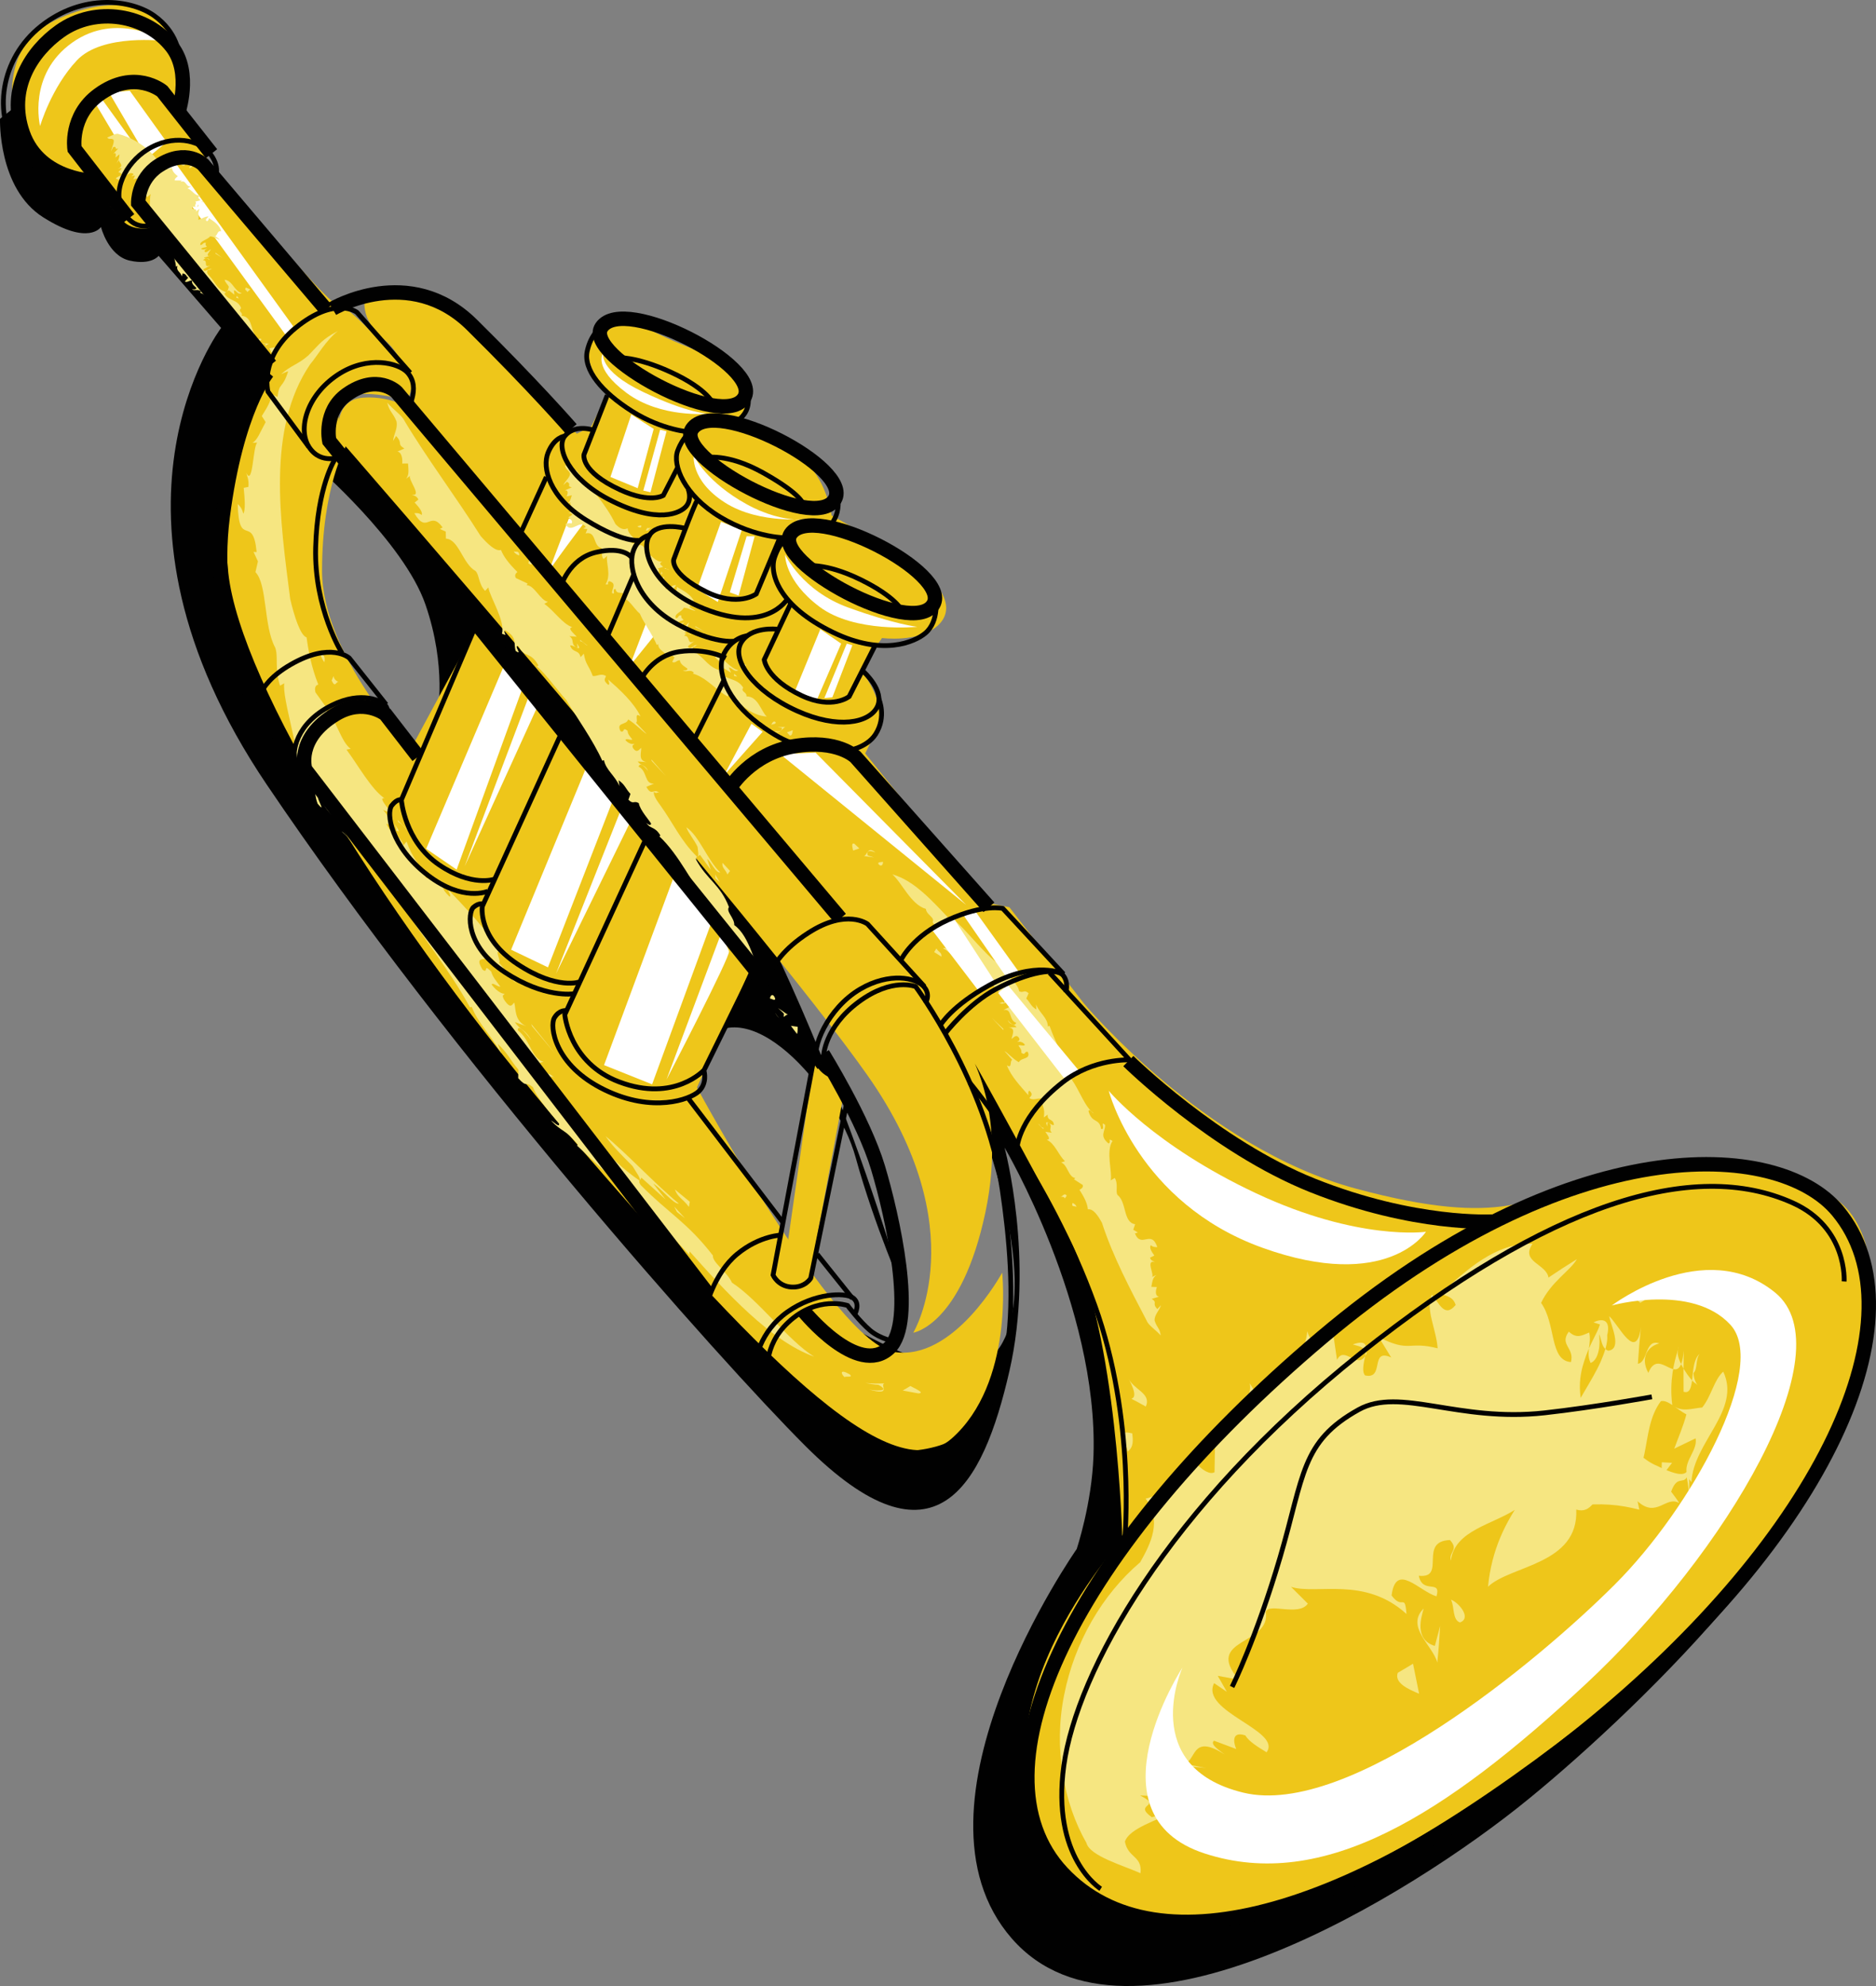 <?xml version="1.0" encoding="utf-8"?>
<!-- Generator: Adobe Illustrator 13.0.0, SVG Export Plug-In . SVG Version: 6.00 Build 14948)  -->
<svg version="1.2" baseProfile="tiny" id="Layer_1" xmlns="http://www.w3.org/2000/svg" xmlns:xlink="http://www.w3.org/1999/xlink"
	 x="0px" y="0px" width="390.304px" height="413.103px" viewBox="0 0 390.304 413.103" xml:space="preserve">
<rect x="0" y="0" width="390.304" height="413.103" fill="#808080" stroke="none"/>
<g>
	<path fill="#010101" d="M0.004,24.715c0,0-0.5,14.5,9,20.5s12,2,12,2s1.5,6,6,7s6-1,6-1l13,15c0,0-29,38,9.5,95
		s93.982,119.482,112,137.5c27,27,37,8.5,42.5-15.5c5.31-23.169-1-46.5-1-46.5s19.5,33,18.5,64c-0.323,10.007-3.5,19.5-3.5,19.5
		s-37.5,53.5-13.5,81s83-9,107.5-29s69-64,63.5-86s-100,19-100,19l-95-115c0,0,35,67.5,21.5,88c-9.723,14.764-52-14.5-76-43
		s-79.5-101.5-75.5-127.5s15-36,15-36s-49.5-52-54-56S0.004,24.715,0.004,24.715z"/>
	<path fill="#010101" d="M65.504,96.715c0,0,18.5,16,23,29s2.5,23,2.5,23s4.5-17,10.5-11.5s38.723,87.722,44,80.5
		c9.5-13,28.5,8.5,32.5,23s10,28,10,28s-19.5-70.5-52-114.5s-67-67-67-67L65.504,96.715z"/>
	<path fill="#EEC61A" d="M6.504,32.715c0,0,2.5,3.5,6.5,4s5.5-0.5,5.5-0.5s5.5,9,8,10.5s5.5,0.5,5.5,0.5l24,30c0,0-11,19-8.5,42
		s33,73,71,117s66.5,74.5,79.5,63s10.5-34.5,10.5-34.5s-10,18.5-22.5,16.5s-41-55-41-55l11.5-25.5l-21-25l-36.5-45l-13.5,25
		c0,0-18.5-19.5-18.5-37s5-26,5-26s-3.5-8,0-10s12.5,0.5,12.5,0.5s3-3-1-7.5s-11.5-12.5-13.5-12.5s-26.5-29.5-26.5-29.5l-6-11
		c0,0,1.5-11-2-16.5s-13.5-7.5-25-1.5S2.004,26.715,6.504,32.715z"/>
	<path fill="#EEC61A" d="M76.004,61.715c0,0,7.5-5.5,16.5,1.5s27.5,27,27.5,27l3-1.5l3.5-7c0,0-7-6.5-2.5-12.5s8-1.5,18,2.5
		s13.5,8,13.5,10.5s-1.5,5.5-1.5,5.5s7,3.5,12.5,7.5s6.5,12,6.5,12s5.5,3,14.5,8.5s11.5,11,7.5,14.5s-11.5,2.5-11.5,2.5l-4.5,6.5
		c0,0,6,7.5,3.5,12.5s-2.5,5-2.5,5l25,31l5,1l12,15.5l3.5,4.5c0,0,25,30,56.5,38.5s36.5,1.5,49-1.5s38-7.5,52,4.5s7.5,58.5-44.5,101
		s-97.5,63.5-118.5,35s13.5-66,13.5-66s-1-43-11-62.5s-22.5-41.5-22.5-41.5s10,12.5,5,36s-15,25-15,25s13-21.5-9.5-53.5
		s-110-132.5-110-132.5s-1.5-8,5-8.5s11,3,11,3s-1-10.5-6.5-15S76.004,61.715,76.004,61.715z"/>
	<g>
		<path fill="none" d="M230.004,392.215c-18-51,49-97,89-111c16-6,55-17,40,9c-12,22-47,46-69,56"/>
		<g>
			<path fill="#F6E681" d="M290.798,347.961c-0.704,2.04,1.988,3.337,4.448,4.343l-1.263-6.24L290.798,347.961z"/>
			<path fill="#F6E681" d="M299.031,345.814c0.264-2.522,0.446-5.074,0.595-7.603l-1.105,4.155
				c-4.425-1.372-2.755-6.157-2.322-7.792C292.361,338.404,298.073,342.211,299.031,345.814z"/>
			<path fill="#F6E681" d="M303.748,337.484c2.498-0.944-0.277-4.156-1.864-4.746C302.645,334.358,302.149,336.913,303.748,337.484z
				"/>
			<path fill="#F6E681" d="M281.46,279.654c1.141,0.369,2.259,0.437,2.709,1.506C284.354,279.679,284.042,278.71,281.46,279.654z"/>
			<path fill="#F6E681" d="M284.169,281.16l-0.149,0.895c0.11-0.168,0.222-0.275,0.317-0.519
				C284.306,281.372,284.221,281.284,284.169,281.16z"/>
			<path fill="#F6E681" d="M347.686,310.276c1.202-3.4,2.456-1.572,3.237-2.974c0.359,1.686,0.496,3.427,0.623,5.14
				c-0.188-1.696,0.054-4.391-0.235-7.07c-0.43,1.48-1.626,1.95-6.543-0.462c-5.183-2.066-11.56-10.952-12.317-13.95
				c-4.277-3.488-0.569,7.056,0.595,9.764c-5.943-8.711-4.37-14.724-3.469-17.546c1.176-3.745,2.683-5.669,3.295-7.683l-1.341-0.435
				c2.269-1.104,3.549-0.166,2.851,2.652c0.141,1.676-0.547,3.628-1.391,5.596c-1.795,4.017-4.971,8.188-7.06,13.304
				c0.695-0.264,1.305,0.647,2.212,1.225c-6.757,8.903-17.091,16.81-18.559,32.208c4.681-4.482,18.88-4.584,18.357-16.051
				c4.252,1.269,3.661-5.237,7.852-1.987c8.668-4.863,5.018-14.178,9.743-20.549c1.42-0.379,3.145,1.584,5.318,2.742
				c-0.622,2.408-1.643,4.702-2.526,7.13l4.438-2.141c0.584,3.013-3.852,5.589-0.86,9.099c0.404-8.303,10.401-14.975,6.617-22.98
				c-1.918,1.689-2.488,5.134-4.381,7.46c-2.158,0.18-4.295,1.075-6.227-0.519c-0.639-5.047,0.422-9.011,1.089-11.109
				c0.272-0.895,0.169-1.696,0.087-0.081c-0.431,1.746,2.676,6.261,3.743,6.745c1.081,0.955-0.343,0.169-0.51-2.202
				c0.892-0.802,0.405-2.884,1.284-3.976c-2.362,1.949-0.573,8.774-3.345,7.854c-0.028-2.855-0.016-5.715,0.039-8.576
				c-0.764,9.036-5.049-1.16-7.361,4.658c-1.745-3.143-0.106-5.524,2.278-6.121c-2.991-1.045-2.352,3.927-4.457,4.227
				c0.16-2.516,0.369-5.062,0.639-7.58c-1.008,7.294-4.548-0.423-6.608-2.323c0.278,1.766,2.839,6.839-0.204,7.189
				c-1.507-0.56-1.342-2.513-1.915-3.431c0.297,1.781,0.108,5.237-1.741,5.989c-1.057-2.238,0.249-3.905-0.297-6.342
				c-1.476,0.571-2.545,1.398-4.243-0.185c-2.037,2.778,1.228,3.301,0.444,6.336c-4.515-0.333-3.062-7.911-6.213-12.313
				c2.092-4.413,6.115-6.736,7.446-9.095c-2.019,1.25-3.986,2.519-5.905,3.83c-0.45-2.887-5.92-3.245-3.322-7.022
				c-7.518-0.299-13.859,5.473-19.108,10.374c1.253,0.531,2.577,0.617,3.118,2.344c-2.357,2.86-3.45-0.508-4.954-2.117
				c-1.424,2.854,0.93,7.198,1.203,11.133c-6.236-1.585-5.664,0.999-12.249-2.321l2.582,4.225c-4.527-2.045-1.277,4.676-5.448,3.73
				c-0.687-0.828-0.271-2.55,0.033-4.033c-1.668,2.815-4.385-2.267-5.852,0.815l-0.865-5.888c-1.903,1.321-3.877,4.547-5.333-0.081
				c-0.48,6.897-7.539,8.911-9.718,14.497l-2.235-3.66c0.95,5.664-7.901,5.625-5.751,11.91l-1.394-1.103
				c-0.106,2.597-0.169,5.16-0.189,7.689c-2.043,1.122-5.739-4.196-4.692-2.743c-3.103,4.296-5.71,7.312-9.642,8.238
				c3.502,4.604,0.981,9.477-1.129,13.222c-7.868,6.697-13.687,16.668-15.826,27.616c-2.223,10.963-0.121,22.483,4.633,30.763
				c0.688,2.756,7.774,4.727,11.256,6.314c0.392-3.676-2.597-3.128-3.246-6.575c0.939-2.835,6.906-4.469,10.344-6.317
				c-1.632,0.373-3.163,0.78-4.747,1.231c-4.089-2.91,2.498-2.043-2.446-4.521l7.799,0.363c-3.901-0.903-0.548-2.738,1.568-3.124
				l-5.232-1.454c3.181-1.372,4.662-2.161,9.569-1.482l-4.848-0.992c3.03,0.143,1.419-6.533,8.747-1.836
				c-0.961-0.772-3.171-2.084-2.217-2.863l4.623,1.731c-0.731-1.726-0.746-3.714,1.893-2.826c0.717,1.229,2.562,2.379,4.419,3.505
				c3.33-4.51-13.932-8.455-10.914-14.377l2.65,1.8l-1.894-3.324l4.375,0.805c-7.393-8.656,6.797-7.164,5.611-14.108
				c0.615-1.97,6.837,1.027,8.759-1.709l-3.497-3.494c5.361,1.699,15.303-2.299,24.017,5.639c-0.353-4.51-0.812-0.691-3.098-3.854
				c0.897-6.998,5.712-0.902,9.341,0.187c1.06-3.66-2.899-0.328-3.675-4.281c5.823,0.632-0.2-7.192,6.481-7.431
				c1.911,2.099-0.288,2.402,0.183,4.285c0.792-6.413,8.966-7.52,13.809-10.891c3.797,0.134,8.034-0.402,12.177-0.53
				c5.397-0.594,8.938-0.261,13.226,0.815l-0.367-1.753c3.973,3.639,5.887-1.237,8.679,0.384
				C348.878,311.83,348.267,311.067,347.686,310.276z"/>
			<path fill="#F6E681" d="M354.417,313.696l3.602,2.27l1.117-5.482C355.307,309.668,356.832,312.323,354.417,313.696z"/>
			<path fill="#F6E681" d="M345.739,304.164c-0.021,0.986-0.025,2.009-0.097,2.985c0.783-0.926,1.488-1.922,2.233-2.875
				L345.739,304.164z"/>
			<path fill="#F6E681" d="M340.588,270.448l0.691,0.537c2.601-1.678,5.335-3.272,8.505-4.604
				C346.388,267.506,343.425,268.929,340.588,270.448z"/>
			<path fill="#F6E681" d="M279.621,275.782c-0.191-2.434,1.583-2.349,1.801-4.205l-2.667,3.933L279.621,275.782z"/>
			<path fill="#F6E681" d="M234.76,286.665c3.666,6.893-2.697,2.311,3.629,5.906C239.61,289.767,235.84,289.111,234.76,286.665z"/>
			<path fill="#F6E681" d="M234.596,301.93c1.29-0.923,1.127-2.345,0.978-3.771C231.73,297.175,234.369,300.058,234.596,301.93z"/>
		</g>
	</g>
	<path fill="#FFFFFF" d="M246.004,346.881c0,0-9.333,20.667,12.667,26s61.333-27.334,77.333-43.334s32-45.334,24-54
		s-24.666-4-24.666-4s19.334-14.666,34-2.666s-10,54-39.334,81.333c-29.333,27.333-54.666,43.333-79.333,35.333
		S246.004,346.881,246.004,346.881z"/>
	<path fill="#FFFFFF" d="M230.671,226.881c0,0,9.334,11.333,30.667,21.333s35.333,8,35.333,8s-8,12.666-34,3.333
		S230.671,226.881,230.671,226.881z"/>
	<polygon fill="#FFFFFF" points="170.671,130.882 165.338,143.882 169.671,146.215 175.004,133.882 	"/>
	<polygon fill="#FFFFFF" points="150.004,108.548 145.004,122.548 149.338,125.215 154.338,110.215 	"/>
	<polygon fill="#FFFFFF" points="131.338,86.215 127.004,99.215 132.671,101.548 136.004,89.215 	"/>
	<polygon fill="#FFFFFF" points="176.171,133.882 171.504,145.215 173.171,145.048 177.338,134.215 	"/>
	<polygon fill="#FFFFFF" points="155.338,111.548 151.838,123.215 153.671,123.882 157.004,111.548 	"/>
	<polygon fill="#FFFFFF" points="137.338,89.382 133.838,102.048 135.338,102.382 138.671,89.715 	"/>
	<path fill="#FFFFFF" d="M144.338,94.548c0,0.5,2.833,5.833,11,10.333c8.166,4.5,14.166,3,13.666,3s-10.833,1.333-18.166-3.333
		C143.504,99.882,144.338,94.548,144.338,94.548z"/>
	<path fill="#FFFFFF" d="M163.338,115.382c0,0,3.499,7.5,13.166,11s14.334,4,14.334,4s-13.001,1.333-20.334-4.167
		S163.338,115.382,163.338,115.382z"/>
	<path fill="#FFFFFF" d="M125.504,73.382c0,0-1.166,3.667,8.334,8.167s13.5,4.5,13.5,4.5s-9.834,1-17-4.333
		C123.171,76.382,125.504,73.382,125.504,73.382z"/>
	<polygon fill="#FFFFFF" points="104.671,138.882 88.671,176.548 95.004,180.882 108.671,143.215 	"/>
	<polygon fill="#FFFFFF" points="122.004,159.548 106.338,197.548 114.004,201.215 127.338,166.882 	"/>
	<polygon fill="#FFFFFF" points="140.004,182.882 125.671,221.549 135.671,225.549 148.004,191.882 	"/>
	<path fill="#FFFFFF" d="M150.004,194.215l-11.334,30.333c0,0,13.334-25.666,13-26.666
		C151.338,196.882,150.004,194.215,150.004,194.215z"/>
	<polygon fill="#FFFFFF" points="129.004,168.881 115.67,202.548 131.338,170.548 	"/>
	<polygon fill="#FFFFFF" points="110.004,144.881 96.67,180.215 112.004,146.548 	"/>
	<polygon fill="#FFFFFF" points="169.67,156.548 201.004,188.215 162.338,156.881 	"/>
	<polygon fill="#FFFFFF" points="156.338,150.548 150.67,161.215 158.67,152.215 	"/>
	<polygon fill="#FFFFFF" points="135.338,127.215 131.004,138.548 138.004,129.881 	"/>
	<path fill="#FFFFFF" d="M118.338,107.881c0,0-4.668,12.333-4.334,11.333s7.666-10.667,7.666-10.667L118.338,107.881z"/>
	<g>
		<path fill="none" d="M240.004,278.215c-11-38-34-75-62-103"/>
		<g>
			<path fill="#F6E681" d="M177.733,175.486c-0.639-0.199-0.414,0.676-0.238,1.432l1.296-0.438L177.733,175.486z"/>
			<path fill="#F6E681" d="M179.755,178.067l2.065,0.289l-1.274-0.421c-0.454-1.398,1.092-0.818,1.613-0.622
				C180.423,175.974,180.517,177.811,179.755,178.067z"/>
			<path fill="#F6E681" d="M182.728,179.692c0.667,0.82,1.071,0.037,0.952-0.464C183.372,179.423,182.608,179.194,182.728,179.692z"
				/>
			<path fill="#F6E681" d="M217.883,234.292c0.015-0.34-0.045-0.7,0.181-0.77C217.697,233.353,217.49,233.39,217.883,234.292z"/>
			<polygon fill="#F6E681" points="218.064,233.522 218.289,233.64 218.143,233.496 			"/>
			<path fill="#F6E681" d="M215.622,209.972c-1.196-0.666-1.249-1.453-2.109-2.259l0.494-1.118c-0.98-0.843-1.02,0.031-1.982-0.402
				c-0.121-1.3-2.009-2.903-2.282-3.367c0.171-0.583,0.807-0.005,1.15-0.025c-1.136-0.989-1.877-0.326-2.938-1.792l0.21-0.19
				c-3.752-2.606-6.761-7.175-10.529-10.283c0.161,0.287-0.058,0.36-0.14,0.589c-3.462-3.663-7.352-8.021-11.841-9.251
				c2.052,1.793,3.83,6.27,6.976,7.188c0.096,1.249,1.95,1.739,1.399,2.745c2.079,3.342,4.59,3.369,6.897,6.376
				c0.179,0.545-0.384,0.646-0.677,1.067l-2.202-2.063l0.781,1.69c-0.824-0.352-1.754-2.048-2.625-1.635
				c2.512,1.32,4.279,5.188,6.717,6.2c-0.457-0.99-1.485-1.887-2.184-2.942c-0.072-0.642-0.402-1.476,0.028-1.736
				c3.373,2,4.603,4.863,7.118,7.66c0.64,0.697,1.312,1.782,1.001,2.185c-0.499-0.401-0.561,0.206-1.047-0.069
				c1.107,0.84,1.552-0.917,2.464,0.788l-1.55,0.765c1.917-0.388,1.04,2.119,2.674,2.66c-0.299,0.786-1.131,0.256-1.752-0.583
				c0.411,1.15,1.3,0.685,1.807,1.488l-1.717,0.063c1.722,0.063,0.779,1.646,0.7,2.371c0.335-0.138,0.972-1.187,1.603-0.092
				c0.132,0.56-0.325,0.525-0.432,0.745c0.339-0.137,1.133-0.108,1.61,0.578c-0.331,0.392-0.913-0.073-1.362,0.151
				c0.357,0.515,0.71,0.896,0.609,1.496c0.933,0.721,0.558-0.438,1.366-0.146c0.612,1.629-1.344,1.044-1.888,2.124
				c-1.268-0.706-2.319-1.969-3.003-2.334l1.628,1.845c-0.563,0.184,0.038,1.913-1.111,1.127c0.849,2.309,2.918,4.442,4.463,6.223
				c0.005-0.383-0.105-0.81,0.239-0.934c0.9,0.864,0.216,1.111-0.018,1.532c0.791,0.563,1.595-0.018,2.508,0.087
				c0.208,2.003,0.793,1.971,0.485,3.935l0.816-0.567c-0.166,1.36,1.22,0.778,1.285,2.109c-0.155,0.159-0.596-0.121-0.975-0.331
				c0.792,0.771-0.265,1.253,0.565,1.973l-1.359-0.19c0.425,0.697,1.299,1.588,0.267,1.663c1.707,0.702,2.421,3.155,3.811,4.448
				l-0.817,0.281c1.335,0.359,1.498,3.03,2.945,3.216l-0.255,0.274l1.816,1.171c0.262,0.801-1.024,1.092-0.673,1.001
				c0.979,1.558,1.652,2.83,1.743,4.074c1.163-0.199,2.2,1.455,2.938,2.812c2.284,7.063,6.027,14.086,9.302,20.349
				c0.352,0.975,1.994,1.977,2.916,3.074c-0.205-1.61-0.801-1.593-1.268-3.095c-0.063-1.217,0.938-1.989,1.331-3.196l-0.768,0.794
				c-1.227-1.292,0.172-1.223-1.156-2.122l1.5-0.441c-0.907-0.172-0.655-1.44-0.428-2.011l-1.161-0.043
				c0.227-1.149,0.245-1.859,1.065-2.479l-0.899,0.424c0.459-0.569-1.394-3.657,0.588-3.097c-0.306-0.204-0.887-0.277-1.014-0.922
				l0.888-0.438c-0.578-0.787-1.135-1.691-0.717-2.144c0.405,0.389,0.873,0.394,1.339,0.396c-1.284-3.78-3.315,0.379-4.665-2.841
				l0.609-0.201l-0.951-0.57l0.386-1.161c-2.512-0.312-1.74-4.584-3.641-6.054c-0.514-0.672,0.207-2.195-0.592-3.565l-0.852,0.509
				c0.396-1.579-1.069-6.124,0.391-8.205c-1.229-0.734-0.128,0.207-0.838,0.532c-1.978-1.631-0.668-2.477-0.712-3.851
				c-1.094-1.067,0.169,1.163-0.845,0.81c-0.335-2.33-1.905-1.028-2.626-3.735c0.357-0.502,0.678,0.435,1.137,0.509
				c-1.829-1.199-2.937-4.674-4.6-7.02c-1.011-3.196-3.305-7.464-4.632-11.182l-0.338,0.133c-0.06-1.865-1.786-2.809-2.47-4.597
				L215.622,209.972z"/>
			<path fill="#F6E681" d="M194.822,197.285l-0.47,0.751l1.517,0.961C195.968,198.042,195.285,198.127,194.822,197.285z"/>
			<polygon fill="#F6E681" points="197.061,195.97 196.188,195.519 197.151,196.606 			"/>
			<polygon fill="#F6E681" points="208.763,214.273 208.75,214.017 206.344,211.718 			"/>
			<path fill="#F6E681" d="M217.077,234.6c-0.564-0.108-0.652-0.662-1.101-0.849l1.088,1.104L217.077,234.6z"/>
			<path fill="#F6E681" d="M220.558,248.942c1.607-0.14,0.456,1.018,1.391-0.245C221.344,248.003,221.125,248.955,220.558,248.942z"
				/>
			<path fill="#F6E681" d="M223.976,251.025c-0.174-0.483-0.501-0.646-0.824-0.806C222.823,251.112,223.542,250.807,223.976,251.025
				z"/>
		</g>
	</g>
	<polygon fill="#FFFFFF" points="198.338,190.882 207.004,204.215 203.67,206.215 194.004,193.548 	"/>
	<polygon fill="#FFFFFF" points="200.338,190.215 209.338,203.215 212.004,202.215 202.67,189.215 	"/>
	<polygon fill="#FFFFFF" points="207.67,206.548 221.337,224.215 224.337,222.548 209.67,204.882 	"/>
	<polygon fill="#FFFFFF" points="34.338,35.215 59.338,69.548 61.004,67.881 36.004,33.215 	"/>
	<polygon fill="#FFFFFF" points="22.671,19.215 30.671,32.881 34.671,29.548 27.004,18.881 	"/>
	<polygon fill="#FFFFFF" points="20.671,19.881 29.338,31.881 27.004,33.548 19.671,21.215 	"/>
	<path fill="#FFFFFF" d="M8.338,26.215c0,0-2.668-10.667,6.666-17.333s19.334-0.333,19.334-0.333s-13.001-1.667-18.334,4
		S8.338,26.215,8.338,26.215z"/>
	<g>
		<path fill="none" d="M82.004,83.215c8,22,23,38,38,56c20,23,32,47,45,76"/>
		<g>
			<path fill="#F6E681" d="M165.354,215.058c0.598,0.57,0.607-0.531,0.61-1.477l-1.45-0.203L165.354,215.058z"/>
			<path fill="#F6E681" d="M163.922,211.079l-2.045-1.4l1.2,1.136c0.115,1.815-1.326,0.354-1.807-0.13
				C162.708,213.084,163.078,210.974,163.922,211.079z"/>
			<path fill="#F6E681" d="M161.281,207.695c-0.48-1.276-1.082-0.581-1.084,0.049C160.558,207.676,161.28,208.324,161.281,207.695z"
				/>
			<path fill="#F6E681" d="M119.991,133.812c0.112,0.406,0.309,0.828,0.091,0.928C120.542,134.912,120.752,134.853,119.991,133.812z
				"/>
			<polygon fill="#F6E681" points="120.082,134.739 119.796,134.619 120.007,134.777 			"/>
			<path fill="#F6E681" d="M128.707,162.308c1.331,0.886,1.465,1.802,2.46,2.825l-0.432,1.22c1.121,1.077,1.102,0.079,2.163,0.709
				c0.248,1.486,2.286,3.664,2.569,4.272c-0.173,0.643-0.855-0.145-1.216-0.182c1.212,1.348,1.993,0.727,3.147,2.635l-0.223,0.176
				c4.069,3.775,6.937,9.987,10.527,14.862c-0.135-0.389,0.104-0.396,0.217-0.632c3.247,5.461,6.465,12.042,10.827,15.585
				c-1.748-2.986-2.71-9.042-5.984-11.352c0.07-1.491-1.787-2.801-1.1-3.756c-1.826-4.72-4.509-5.61-6.821-9.814
				c-0.167-0.696,0.438-0.65,0.769-1.062l2.266,3.122l-0.758-2.249c0.889,0.667,1.777,2.991,2.731,2.799
				c-2.592-2.412-4.359-7.578-7.059-9.388c0.486,1.305,1.655,2.605,2.345,4.083c0.055,0.79,0.373,1.876-0.099,2.057
				c-3.443-3.369-4.917-6.909-7.692-10.762c-0.73-0.939-1.561-2.311-1.254-2.742c0.575,0.556,0.59-0.153,1.142,0.254
				c-1.279-1.176-1.59,0.821-2.76-1.301l1.604-0.68c-2.042,0.19-1.379-2.659-3.21-3.512c0.222-0.907,1.182-0.173,1.959,0.914
				c-0.59-1.433-1.488-0.985-2.132-2.005l1.836,0.129c-1.854-0.29-1.053-2.083-1.123-2.938c-0.341,0.135-0.848,1.322-1.738-0.027
				c-0.26-0.667,0.25-0.595,0.322-0.848c-0.346,0.137-1.225,0.052-1.889-0.782c0.279-0.445,1.015,0.139,1.462-0.097
				c-0.503-0.634-0.971-1.107-0.993-1.819c-1.175-0.91-0.513,0.494-1.455,0.106c-1.02-1.97,1.227-1.189,1.575-2.463
				c1.547,0.924,3.004,2.532,3.851,3.031l-2.23-2.356c0.579-0.182-0.504-2.344,0.953-1.303c-1.438-2.958-4.393-5.619-6.74-7.679
				c0.125,0.463,0.388,0.973,0.051,1.13c-1.273-1.013-0.608-1.33-0.497-1.848c-1.057-0.658-1.73,0.077-2.749-0.005
				c-0.928-2.433-1.468-2.312-1.867-4.647l-0.677,0.73c-0.32-1.619-1.603-0.822-2.161-2.388c0.107-0.203,0.685,0.092,1.171,0.311
				c-1.139-0.848-0.182-1.511-1.343-2.296l1.532,0.11c-0.722-0.798-1.997-1.786-0.919-1.968c-2.079-0.714-3.832-3.495-5.833-4.865
				l0.756-0.431c-1.586-0.255-2.792-3.423-4.396-3.443l0.157-0.357l-2.401-1.124c-0.605-0.903,0.631-1.426,0.297-1.27
				c-1.699-1.681-2.848-3.125-3.425-4.592c-1.14,0.401-2.899-1.394-4.222-2.883c-5.084-8.083-11.172-16.149-15.82-23.919
				c-0.553-1.21-2.446-2.448-3.624-3.839c0.537,2.027,1.149,2.005,1.933,3.89c0.312,1.532-0.557,2.529-0.704,4.081l0.62-1.029
				c1.515,1.612,0.073,1.567,1.717,2.617l-1.438,0.618c0.99,0.173,1.075,1.767,0.999,2.496l1.212-0.01
				c0.083,1.45,0.262,2.343-0.407,3.177l0.807-0.591c-0.392,0.798,2.652,4.379,0.382,3.874c0.398,0.218,1.022,0.26,1.368,1.042
				l-0.777,0.621c0.863,0.921,1.742,1.986,1.461,2.587c-0.55-0.443-1.036-0.406-1.521-0.366c2.638,4.55,3.227-0.729,5.875,2.958
				l-0.56,0.317l1.219,0.559l0.027,1.451c2.671,0.112,3.529,5.293,6.151,6.722c0.8,0.721,0.604,2.676,2,4.149l0.688-0.719
				c0.244,1.873,3.581,7.019,2.813,9.617c1.567,0.677,0.057-0.256,0.677-0.73c2.701,1.617,1.644,2.769,2.203,4.339
				c1.557,1.085-0.615-1.314,0.589-1.039c1.233,2.629,2.399,0.964,4.106,4.011c-0.206,0.618-0.866-0.429-1.375-0.462
				c2.239,1.107,4.893,5.171,7.21,7.708c2.07,3.497,5.527,8.288,7.482,12.619l0.341-0.14c0.412,2.081,2.351,3.271,3.227,5.42
				L128.707,162.308z"/>
			<path fill="#F6E681" d="M151.338,181.895l0.554-0.733l-1.576-1.685C150.153,180.591,150.892,180.723,151.338,181.895z"/>
			<polygon fill="#F6E681" points="148.842,182.683 149.746,183.512 148.791,181.9 			"/>
			<polygon fill="#F6E681" points="135.538,157.972 135.589,158.286 138.523,161.419 			"/>
			<path fill="#F6E681" d="M120.747,133.381c0.651,0.086,0.955,0.739,1.511,0.929l-1.593-1.234L120.747,133.381z"/>
			<path fill="#F6E681" d="M111.294,116.691c-1.642,0.385-0.907-1.139-1.368,0.48C110.854,117.907,110.689,116.753,111.294,116.691z
				"/>
			<path fill="#F6E681" d="M106.866,114.691c0.364,0.553,0.766,0.704,1.163,0.849C108.03,114.431,107.399,114.893,106.866,114.691z"
				/>
		</g>
	</g>
	<g>
		<path fill="none" d="M71.004,70.215c-21,11-15,48-10,66c5,24,20,39,34,57c14,17,24,37,40,52c17,17,30,41,56,45"/>
		<g>
			<path fill="#F6E681" d="M191.062,289.836c1.385-0.092-0.316-0.822-1.662-1.536l-1.581,0.935L191.062,289.836z"/>
			<path fill="#F6E681" d="M183.984,287.748c-1.317,0.062-2.647,0.057-3.959-0.09c0.921,0.165,1.819,0.361,2.762,0.402
				c2.693,1.506-0.826,1.218-2.018,0.97C185.681,290.376,182.991,288.167,183.984,287.748z"/>
			<path fill="#F6E681" d="M176.801,285.892c-2.083-1.232-1.9-0.184-1.107,0.546C176.008,286.202,177.583,286.612,176.801,285.892z"
				/>
			<path fill="#F6E681" d="M82.028,171.303c0.257,0.638,0.648,1.331,0.395,1.384C83.072,173.131,83.318,173.135,82.028,171.303z"/>
			<polygon fill="#F6E681" points="82.423,172.687 82.017,172.392 82.338,172.711 			"/>
			<path fill="#F6E681" d="M103.568,217.139c2.057,1.892,2.6,3.379,4.279,5.353l-0.034,1.776c1.919,2.121,1.443,0.522,3.073,1.89
				c0.911,2.501,4.664,6.565,5.43,7.565c0.145,0.977-1.177-0.454-1.666-0.615c2.365,2.465,2.895,1.712,5.582,4.955l-0.172,0.232
				c7.756,7.248,16.284,15.116,23.591,22.942c-0.431-0.586-0.147-0.588-0.172-0.937c7.466,8.362,16.825,18.64,25.89,21.889
				c-5.398-3.361-11.635-11.878-17.082-15.387c-0.981-2.232-4.134-4.229-3.96-5.646c-5.458-7.037-9.192-8.735-15.015-14.644
				c-0.75-1.029,0.029-0.963,0.115-1.571l5.03,4.531l-2.552-3.282c1.605,0.944,4.316,4.398,5.331,4.158
				c-4.708-3.827-11.117-10.716-15.25-14.018c1.378,2.045,3.595,4.164,5.622,6.236c0.656,1.14,1.88,2.73,1.445,3
				c-7.075-4.842-10.941-10.843-16.438-17.397c-1.334-1.678-2.953-4.097-2.758-4.664c0.954,1.043,0.669-0.053,1.528,0.747
				c-2.086-2.22-1.635,0.785-3.998-2.903l1.724-0.518c-2.468-0.395-2.753-4.564-5.377-6.516c-0.065-1.302,1.424,0.16,2.812,2.095
				c-1.284-2.395-2.243-2.035-3.443-3.816l2.363,0.852c-2.451-1.096-2.112-3.533-2.467-4.872c-0.379,0.076-0.606,1.704-2.169-0.708
				c-0.548-1.122,0.112-0.813,0.117-1.171c-0.379,0.071-1.527-0.384-2.664-1.896c0.194-0.566,1.333,0.593,1.814,0.405
				c-0.862-1.146-1.622-2.035-1.903-3.116c-1.811-1.815-0.474,0.549-1.805-0.393c-1.993-3.354,1.134-1.322,1.123-3.104
				c2.288,1.973,4.694,4.937,5.938,6.001l-3.647-4.375c0.668-0.057-1.46-3.707,0.748-1.597c-3.064-4.983-7.761-9.86-11.481-13.768
				c0.326,0.721,0.847,1.564,0.466,1.665c-2.012-1.965-1.261-2.17-1.297-2.874c-1.603-1.35-2.227-0.551-3.592-1.071
				c-2.012-3.819-2.781-3.97-4.062-7.526l-0.64,0.784c-0.921-2.496-2.352-1.867-3.525-4.406c0.086-0.25,0.893,0.445,1.596,0.965
				c-1.715-1.73-0.657-2.277-2.363-3.927l1.991,0.838c-1.159-1.456-2.96-3.486-1.651-3.247c-2.82-1.964-5.505-6.921-7.905-10.12
				l0.879-0.177c-1.992-1.284-3.258-6.712-5.056-7.88l0.206-0.407l-2.486-3.455c-0.443-1.823,0.971-1.596,0.586-1.634
				c-1.44-3.597-2.086-7.174-2.429-9.801c-1.299-0.348-2.612-4.557-3.408-7.965c-2.091-16.335-4.946-35.42,4.15-48.845
				c1.503-1.75,3.175-4.837,5.756-6.922c-3.418,1.876-3.513,2.428-6.154,5.097c-2.098,1.86-3.668,2.076-5.66,3.903
				c0.495-0.218,0.928-0.454,1.479-0.616c-1.188,3.806-1.852,2.141-2.21,5.344l-1.399-0.717c0.399,1.341-1.279,3.659-1.876,4.679
				l0.803,1.26c-1.207,2.213-1.719,3.745-2.761,4.331l1.011-0.076c-0.93,0.819-0.872,9.275-2.297,6.287
				c0.197,0.725,0.585,1.404,0.467,2.929l-0.989,0.207c0.228,2.245,0.397,4.716-0.085,5.365c-0.301-1.189-0.731-1.592-1.156-1.994
				c0.229,9.462,3.16,1.902,3.935,9.987l-0.646-0.026l0.914,1.961l-0.518,2.238c2.495,2.553,1.674,11.213,4.096,15.669
				c0.715,1.828-0.152,4.167,1.015,7.953l0.88-0.5c-0.432,3.221,3.189,13.866,2.699,17.412c2.052,2.185,0.02-0.352,0.772-0.669
				c3.528,4.442,2.444,5.454,3.47,8.299c2.245,2.637-1.073-2.424,0.545-1.26c2.184,4.804,3.261,2.924,6.39,8.44
				c-0.079,0.834-1.28-1.079-1.948-1.418c3.379,3.088,7.94,9.912,12.139,14.729c4.06,6.232,10.644,14.599,14.571,21.866l0.382-0.082
				c1.271,3.362,4.104,6.013,6.134,9.67L103.568,217.139z"/>
			<path fill="#F6E681" d="M143.335,251.044l0.176-1.071l-3.097-2.557C140.992,249.067,142.001,249.276,143.335,251.044z"/>
			<polygon fill="#F6E681" points="140.856,252.111 142.501,253.392 140.251,250.955 			"/>
			<polygon fill="#F6E681" points="110.53,212.982 110.709,213.474 115.528,219.214 			"/>
			<path fill="#F6E681" d="M82.871,171.003c0.866,0.396,1.452,1.464,2.224,1.969l-2.412-2.446L82.871,171.003z"/>
			<path fill="#F6E681" d="M70.534,141.898c-1.785-0.678-0.67-2.286-1.527-0.344C69.796,143.299,69.894,141.534,70.534,141.898z"/>
			<path fill="#F6E681" d="M66.537,135.577c0.214,1.092,0.579,1.643,0.939,2.176C67.794,136.177,67.023,136.315,66.537,135.577z"/>
		</g>
	</g>
	<g>
		<path fill="none" d="M23.004,27.215c10,5,33,45,33,46"/>
		<g>
			<path fill="#F6E681" d="M56.388,73.215c0.333,0.497,0.809-0.291,0.89-1.002l-1.252,0.234
				C56.14,72.68,56.275,72.775,56.388,73.215z"/>
			<path fill="#F6E681" d="M55.999,71.491l-1.494-0.079l0.809,0.196c-0.284,0.845-1.237,0.558-1.55,0.472
				C54.506,72.806,55.283,71.689,55.999,71.491z"/>
			<path fill="#F6E681" d="M54.393,70.625c-0.157-0.478-0.821,0.05-0.953,0.356C53.767,70.838,54.263,70.933,54.393,70.625z"/>
			<path fill="#F6E681" d="M41.209,42.474c-0.063,0.216-0.068,0.421-0.271,0.534C41.226,42.999,41.409,42.913,41.209,42.474z"/>
			<polygon fill="#F6E681" points="40.939,43.007 40.765,43.005 40.868,43.049 			"/>
			<path fill="#F6E681" d="M38.01,56.876c0.818,0.121,0.654,0.59,1.154,0.883l-0.717,0.799c0.586,0.288,0.871-0.263,1.542-0.208
				c-0.278,0.78,0.805,1.368,0.894,1.6c-0.316,0.396-0.67,0.173-0.959,0.259c0.644,0.369,1.457-0.195,1.901,0.491l-0.231,0.161
				c2.282,0.88,3.25,3.199,5.163,4.59c-0.028-0.155,0.177-0.234,0.326-0.39c1.508,1.789,2.885,4.041,5.917,4.426
				c-0.846-0.953-0.506-3.619-2.735-3.795c0.393-0.782-0.899-0.864-0.102-1.566c-0.548-1.804-2.512-1.487-3.451-2.961
				c0.029-0.312,0.526-0.473,0.904-0.791l1.147,0.932l-0.091-0.94c0.585,0.074,0.768,1.013,1.615,0.62
				c-1.583-0.466-1.864-2.584-3.54-2.796c0.063,0.548,0.626,0.933,0.867,1.479c-0.144,0.393-0.142,0.864-0.582,1.102
				c-2.112-0.679-2.243-2.233-3.547-3.454c-0.328-0.304-0.574-0.842-0.2-1.165c0.298,0.147,0.523-0.25,0.849-0.18
				c-0.682-0.293-1.536,0.902-1.845,0.051l1.505-0.825c-1.712,0.676-0.316-1.086-1.549-1.045c0.453-0.562,1.013-0.425,1.318-0.043
				c-0.049-0.626-0.914-0.128-1.13-0.511l1.454-0.441c-1.426,0.362-0.23-0.854,0.018-1.334c-0.315,0.167-1.113,0.98-1.362,0.44
				c0.018-0.313,0.397-0.406,0.538-0.569c-0.319,0.169-0.986,0.351-1.232,0.048c0.37-0.327,0.756-0.186,1.189-0.438
				c-0.186-0.23-0.397-0.377-0.176-0.778c-0.625-0.212-0.571,0.415-1.188,0.441c-0.147-0.857,1.37-0.999,2.073-1.814
				c0.915,0.122,1.527,0.655,2.028,0.716L44.8,49.114c0.52-0.256,0.389-1.201,1.192-0.991c-0.197-1.266-1.52-2.087-2.525-2.754
				c-0.074,0.241-0.06,0.478-0.377,0.651c-0.605-0.287,0.022-0.634,0.299-0.965c-0.57-0.131-1.36,0.464-2.114,0.663
				c0.193-1.196-0.29-1.012,0.269-2.311l-0.786,0.601c0.351-0.89-0.92-0.101-0.771-0.901c0.156-0.148,0.488-0.113,0.779-0.101
				c-0.557-0.23,0.415-0.862-0.183-1.049l1.127-0.31c-0.257-0.305-0.874-0.583,0.015-0.959c-1.331,0.087-1.664-1.168-2.709-1.486
				l0.726-0.457c-1.104,0.249-0.937-1.369-2.169-0.94l0.239-0.261l-1.458-0.022c-0.162-0.383,0.947-1.053,0.643-0.863
				c-0.714-0.575-1.205-1.079-1.21-1.806c-0.994,0.594-1.801,0.046-2.388-0.436c-1.689-3.2-5.202-5.581-8.704-6.525
				c-0.433-0.29-1.719,0.447-2.379,0.704c0.394,0.584,0.737,0.042,1.291,0.459c0.242,0.556-0.339,1.565-0.498,2.406l0.449-0.889
				c1.01-0.169,0.012,0.687,1.057,0.287l-1.049,1.159c0.667-0.5,0.573,0.332,0.431,0.749l0.869-0.667
				c-0.098,0.725-0.078,1.084-0.681,1.875l0.67-0.729c-0.328,0.556,1.229,1.115-0.346,1.911c0.247-0.066,0.698-0.345,0.8-0.058
				l-0.697,0.701c0.448,0.117,0.887,0.317,0.549,0.77c-0.318,0.001-0.687,0.239-1.054,0.479c0.957,1.321,2.646-1.9,3.709-0.803
				l-0.499,0.402l0.771-0.144l-0.354,0.831c2.038-0.961,1.224,1.796,2.702,1.822c0.371,0.186-0.347,1.356,0.189,1.832l0.757-0.636
				c-0.448,1.065,0.317,3.142-1.226,4.918c0.93-0.024,0.135-0.167,0.772-0.619c1.446,0.231,0.231,1.206,0.073,1.985
				c0.772,0.233,0.021-0.616,0.826-0.771c-0.04,1.235,1.458-0.058,1.627,1.319c-0.385,0.419-0.496-0.038-0.87,0.074
				c1.316,0.123,1.733,1.786,2.616,2.735c0.252,1.6,1.221,3.559,1.414,5.478l0.316-0.169c-0.379,1.096,0.757,1.279,0.863,2.201
				L38.01,56.876z"/>
			<path fill="#F6E681" d="M51.431,60.751l0.644-0.554l-0.913-0.394C50.755,60.435,51.343,60.276,51.431,60.751z"/>
			<polygon fill="#F6E681" points="49.143,61.931 49.699,62.086 49.291,61.538 			"/>
			<polygon fill="#F6E681" points="44.867,52.579 44.813,52.738 46.248,53.645 			"/>
			<path fill="#F6E681" d="M41.944,42.031c0.466-0.107,0.458,0.211,0.814,0.191l-0.765-0.354L41.944,42.031z"/>
			<path fill="#F6E681" d="M40.518,34.234c-1.38,0.688-0.328-0.462-1.201,0.673C39.789,35.111,40.035,34.438,40.518,34.234z"/>
			<path fill="#F6E681" d="M37.735,34.242c0.121,0.232,0.389,0.206,0.655,0.179C38.716,33.74,38.089,34.208,37.735,34.242z"/>
		</g>
	</g>
	<g>
		<path fill="none" d="M119.004,96.215c8,22,31,38,45,57"/>
		<g>
			<path fill="#F6E681" d="M164.313,152.987c0.464,0.101,0.558-0.545,0.623-1.103l-1.213,0.449L164.313,152.987z"/>
			<path fill="#F6E681" d="M163.382,151.217l-1.618,0.001l0.926,0.182c-0.03,1.021-1.138,0.741-1.503,0.656
				C162.218,152.877,162.682,151.497,163.382,151.217z"/>
			<path fill="#F6E681" d="M161.4,150.291c-0.315-0.559-0.857,0.106-0.902,0.479C160.801,150.579,161.358,150.664,161.4,150.291z"/>
			<path fill="#F6E681" d="M137.616,118.851c-0.018,0.247,0.026,0.482-0.166,0.613C137.759,119.452,137.936,119.35,137.616,118.851z
				"/>
			<polygon fill="#F6E681" points="137.451,119.464 137.262,119.462 137.383,119.512 			"/>
			<path fill="#F6E681" d="M138.731,135.754c0.947,0.087,0.942,0.651,1.604,0.957l-0.481,0.991c0.755,0.295,0.855-0.373,1.609-0.364
				c-0.011,0.934,1.396,1.522,1.581,1.782c-0.193,0.489-0.665,0.261-0.948,0.386c0.844,0.373,1.515-0.356,2.259,0.4l-0.191,0.208
				c2.807,0.802,4.721,3.374,7.276,4.787c-0.088-0.175,0.104-0.287,0.208-0.481c2.273,1.918,4.514,4.384,7.878,4.63
				c-1.204-1.062-1.762-4.203-4.234-4.2c0.143-0.941-1.259-0.929-0.664-1.811c-1.265-2.023-3.242-1.478-4.813-3.077
				c-0.086-0.362,0.391-0.599,0.681-1.001l1.587,0.958l-0.448-1.075c0.664,0.022,1.202,1.094,1.97,0.557
				c-1.872-0.391-2.978-2.786-4.86-2.871c0.272,0.625,1.022,1.013,1.485,1.62c-0.01,0.469,0.17,1.008-0.216,1.328
				c-2.535-0.57-3.255-2.354-5.133-3.642c-0.47-0.322-0.936-0.924-0.648-1.329c0.378,0.144,0.477-0.335,0.856-0.283
				c-0.849-0.279-1.334,1.18-1.988,0.218l1.335-1.083c-1.618,0.926-0.742-1.229-2.068-1.084c0.292-0.686,0.952-0.57,1.42-0.153
				c-0.277-0.72-1.04-0.076-1.415-0.503l1.427-0.624c-1.424,0.53-0.555-0.967-0.453-1.537c-0.285,0.216-0.868,1.214-1.332,0.61
				c-0.091-0.363,0.291-0.498,0.388-0.696c-0.289,0.219-0.952,0.474-1.325,0.137c0.292-0.403,0.76-0.264,1.145-0.585
				c-0.279-0.254-0.56-0.411-0.454-0.888c-0.752-0.205-0.482,0.517-1.146,0.584c-0.451-0.984,1.161-1.237,1.655-2.222
				c1.034,0.079,1.868,0.643,2.428,0.674l-1.296-0.792c0.478-0.331,0.036-1.397,0.97-1.217c-0.618-1.42-2.294-2.259-3.563-2.977
				c-0.012,0.279,0.07,0.548-0.223,0.762c-0.737-0.303-0.156-0.728,0.051-1.116c-0.652-0.125-1.343,0.584-2.108,0.835
				c-0.124-1.379-0.622-1.147-0.338-2.652l-0.7,0.701c0.161-1.029-1.023-0.112-1.059-1.037c0.134-0.17,0.504-0.129,0.822-0.117
				c-0.66-0.263,0.245-0.987-0.447-1.199l1.15-0.356c-0.348-0.341-1.075-0.657-0.197-1.083c-1.43,0.104-2.039-1.327-3.2-1.736
				l0.706-0.489c-1.148,0.232-1.225-1.58-2.5-1.177l0.222-0.277l-1.562-0.165c-0.217-0.458,0.91-1.104,0.601-0.92
				c-0.827-0.722-1.395-1.362-1.453-2.173c-1.053,0.545-1.924-0.235-2.558-0.906c-1.911-3.992-5.077-7.424-7.849-10.797
				c-0.278-0.551-1.792-0.884-2.622-1.444c0.112,1.01,0.685,0.894,1.052,1.781c-0.002,0.78-0.991,1.491-1.414,2.386l0.762-0.69
				c1.105,0.598-0.225,0.862,1.006,1.16l-1.432,0.63c0.852-0.088,0.572,0.815,0.343,1.256l1.088-0.245
				c-0.247,0.826-0.283,1.312-1.063,1.938l0.85-0.511c-0.45,0.507,1.219,2.131-0.613,2.272c0.293,0.053,0.825-0.049,0.933,0.356
				l-0.827,0.54c0.525,0.387,1.025,0.855,0.636,1.285c-0.369-0.157-0.799-0.032-1.229,0.093c1.154,2.279,3.05-1.185,4.24,0.637
				l-0.555,0.32l0.867,0.1l-0.358,0.915c2.264-0.569,1.52,2.641,3.236,3.025c0.448,0.296-0.196,1.598,0.504,2.292l0.75-0.645
				c-0.359,1.246,0.938,3.917-0.345,5.916c1.063,0.094,0.111-0.192,0.728-0.671c1.707,0.466,0.572,1.527,0.612,2.496
				c0.944,0.375-0.146-0.771,0.728-0.878c0.3,1.53,1.641,0.044,2.229,1.728c-0.31,0.488-0.574-0.07-0.965,0.041
				c1.533,0.221,2.492,2.282,3.814,3.402c0.809,1.944,2.59,4.237,3.522,6.51l0.288-0.215c-0.012,1.325,1.316,1.459,1.781,2.541
				L138.731,135.754z"/>
			<path fill="#F6E681" d="M154.754,139.018l0.49-0.703l-1.128-0.37C153.909,138.717,154.483,138.477,154.754,139.018z"/>
			<polygon fill="#F6E681" points="152.724,140.605 153.379,140.731 152.738,140.137 			"/>
			<polygon fill="#F6E681" points="144.663,130.249 144.661,130.436 146.538,131.353 			"/>
			<path fill="#F6E681" d="M138.306,118.34c0.477-0.128,0.542,0.233,0.918,0.203l-0.903-0.389L138.306,118.34z"/>
			<path fill="#F6E681" d="M135.567,109.651c-1.397,0.663-0.372-0.525-1.212,0.657C134.864,110.563,135.075,109.842,135.567,109.651
				z"/>
			<path fill="#F6E681" d="M132.639,109.441c0.141,0.266,0.423,0.264,0.702,0.259C133.649,108.985,133.014,109.44,132.639,109.441z"
				/>
		</g>
	</g>
	<polygon fill="#EEC61A" points="169.504,219.215 163.004,264.715 168.504,265.215 175.504,227.715 	"/>
	<path fill="none" stroke="#010101" stroke-width="3" d="M20.254,37.715c0,0-11.96,0.076-15.5-10c-3.25-9.25,1.75-17,7.75-21.25
		c7.418-5.254,18-3.5,23.25,3.25c4.268,5.486,1.25,14,1.25,14"/>
	<path fill="none" stroke="#010101" d="M12.254,35.715c0,0-4.5,1-8.5-4.5c-5.265-7.239-3.75-19,4.75-25.75
		c8.749-6.948,18.82-5.525,23.5-2.25c5,3.5,5.25,8.25,5.25,8.25"/>
	<path fill="none" stroke="#010101" stroke-width="3" d="M26.754,45.465l-11.25-14.5c0,0-1.048-6.815,5-11.25
		c7.5-5.5,13.25-0.75,13.25-0.75l10.25,13"/>
	<path fill="none" stroke="#010101" d="M32.254,46.465c0,0-3.75,2.25-6.5-2.25s0.531-10.315,4.75-13c5.5-3.5,10.95-1.959,13,0.5
		c2.5,3,1.25,5.25,1.25,5.25"/>
	<path fill="none" stroke="#010101" stroke-width="3" d="M56.254,75.965l-27.5-33.75c0,0-0.107-4.908,4.25-7.75
		c5.75-3.75,9.25-0.25,9.25-0.25l25.584,30.167"/>
	<path fill="none" stroke="#010101" d="M64.254,92.965l-8.5-11.5c0,0-1.875-7.011,5.75-13.25c8.25-6.75,12.75-3.25,12.75-3.25
		l11.084,12.583"/>
	<path fill="none" stroke="#010101" d="M71.004,94.965c0,0-4.166,1.833-6.666-1.917s-0.5-10.833,5.916-15.083
		c6.301-4.174,12.697-2.453,14.5-0.5c3,3.25-0.25,8.25-0.25,8.25"/>
	<path fill="none" stroke="#010101" stroke-width="3" d="M159.671,204.882L68.504,91.715c0,0-1.309-6.131,3.667-9.667
		c6.333-4.5,10.333-0.5,10.333-0.5l92.334,109.5"/>
	<path fill="none" stroke="#010101" d="M170.504,222.048l-11.166-14.666c0,0-1.396-6.727,8.833-13.334
		c8-5.166,12.333-1.833,12.333-1.833l11.834,13"/>
	<path fill="none" stroke="#010101" d="M174.004,224.048c-0.5-0.166-2.667-0.499-4-3.166s2.16-11.178,9-15.167
		c6-3.5,11.639-2.452,13.334-0.333c1.333,1.666,0.166,3.333,0.166,3.333"/>
	<path fill="none" stroke="#010101" d="M169.171,221.049l-8.333,44.166c0,0,1,2.333,3.833,2.5s4-1.833,4-1.833l7.667-37.333"/>
	<path fill="none" stroke="#010101" stroke-width="3" d="M171.171,219.215c0,0,8.5,13.667,11.5,23.667s7.978,32.145,2.333,37.5
		c-6.5,6.167-17.666-7.5-17.666-7.5"/>
	<path fill="none" stroke="#010101" d="M186.171,279.049c0,0-3-0.5-5.167-2.334s-4.666-5.166-4.666-5.166s-6.311-2.157-12.334,3.5
		c-5.5,5.166-4.166,11-4.166,11s14.833,20.833,35,15.333c18.227-4.971,16.609-34.278,13.666-54c-3.333-22.333-18-42.167-18-42.167
		s-4.833-2-11.833,3.167c-7.179,5.299-7.333,11.333-7.333,11.333"/>
	<path fill="none" stroke="#010101" d="M177.838,273.382c0,0,1.332-2.333-0.5-3.5c-1.591-1.013-7.834-1-13.5,3
		c-5.667,4-7.168,10.334-6.334,12.167s2.334,1,2.334,1"/>
	<path fill="none" stroke="#010101" d="M157.504,285.049l-10.666-13.001c0,0,1.666-7.166,6.5-11.166c4.833-4,9.5-4,9.5-4"/>
	<line fill="none" stroke="#010101" x1="170.004" y1="260.882" x2="177.338" y2="270.048"/>
	<line fill="none" stroke="#010101" x1="143.004" y1="228.215" x2="162.838" y2="254.215"/>
	<path fill="none" stroke="#010101" stroke-width="3" d="M147.338,269.215L63.504,160.048c0,0-2.106-6.436,6.334-11.5
		c5.832-3.5,10.332,0,10.332,0l6.834,8.833"/>
	<path fill="none" stroke="#010101" d="M64.338,161.215c0,0-1.834,0.833-2.834-2s0.166-8.833,7.5-12.5
		c6.334-3.167,10.5-0.833,11.166,0c0.896,1.12,0.168,2.333,0.168,2.333"/>
	<path fill="none" stroke="#010101" d="M61.838,160.048l-8.5-12.333c0,0-0.667-5,7.166-9.5c8.379-4.814,12.167-1.333,12.167-1.333
		l7.667,9.667"/>
	<path fill="none" stroke="#010101" stroke-width="3" d="M53.171,146.381c0,0-9.751-16.177-6.833-39c2.832-22.167,9.332-30,9.332-30
		"/>
	<path fill="none" stroke="#010101" d="M71.17,135.882c0,0-5.836-9.228-5.5-22c0.334-12.667,4-18.333,4-18.333"/>
	<path fill="none" stroke="#010101" stroke-width="3" d="M69.17,64.215c0,0,16-9.5,29,3.333s20.668,21.667,20.668,21.667"/>
	<path fill="none" stroke="#010101" d="M201.754,225.215c0,0,16.25,19.25,26,46.25c8.611,23.847,6.25,48.75,6.25,48.75"/>
	<path fill="none" stroke="#010101" stroke-width="3" d="M152.004,163.715c0,0,4.25-7,13.25-8.5s12.75,2.25,12.75,2.25l27.75,31.25"
		/>
	<path fill="none" stroke="#010101" d="M187.504,199.59c0,0,2.396-4.94,9.75-8.25c7.5-3.375,11.375-2.375,11.375-2.375
		l12.625,13.625c0,0-5.75-3-15.5,2.375c-7.699,4.244-10,8.125-10,8.125"/>
	<path fill="none" stroke="#010101" d="M196.754,214.84c0,0,4.65-6.035,10.5-9.125c6.625-3.5,12.604-4.61,14-2.75
		c1.125,1.5,0.5,3.5,0.5,3.5"/>
	<path fill="none" stroke="#010101" d="M218.379,202.34l16.625,18.125c0,0-7.517-0.34-13.875,4.625c-9.125,7.125-9.5,13.5-9.5,13.5"
		/>
	<path fill="none" stroke="#010101" stroke-width="3" d="M234.754,220.715c0,0,18,17.75,38.375,25.875
		c21.199,8.454,37.375,7.5,37.375,7.5"/>
	<path fill="none" stroke="#010101" stroke-width="3" d="M382.338,251.882c-12.383-14.906-55.843-17.186-107.334,26.333
		c-51.667,43.667-74,89.999-54,111.333s62,8.167,108.5-29.333C380.139,319.381,400.338,273.549,382.338,251.882z"/>
	<path fill="none" stroke="#010101" d="M229.004,392.882c0,0-10.332-6.334-7.666-25.667s21.354-53.555,61.666-85.667
		c39.334-31.333,69.334-40.666,90-31.333c11.42,5.157,10.668,16.333,10.668,16.333"/>
	<path fill="none" stroke="#010101" d="M256.338,350.882c0,0,5-10,10-27s4.333-24,16.333-30.667
		c8.604-4.78,20.667,2.667,38.667,0.667c10.621-1.18,22.333-3.334,22.333-3.334"/>
	<path fill="none" stroke="#010101" d="M134.504,174.215l-17,36.833c0,0,0.876,10.059,11.334,14c11.5,4.334,17.666-2.5,17.666-2.5
		l10.334-21"/>
	<path fill="none" stroke="#010101" d="M117.671,210.215c0,0-1.333-0.167-2.333,1.5s-0.107,9.874,10.5,15
		c10,4.833,17.666,1.999,19.5,0.333c1.833-1.666,1.166-4.166,1.166-4.166"/>
	<path fill="none" stroke="#010101" d="M117.004,152.048l-16.666,36.5c0,0-1,6.5,7.333,12s13,3.667,13,3.667"/>
	<path fill="none" stroke="#010101" d="M100.504,188.048c0,0-0.834-0.333-2,0.667s-1.834,8,6.5,13.5s14.334,4.5,14.334,4.5"/>
	<path fill="none" stroke="#010101" d="M99.004,130.048l-15.5,36.333c0,0,0.631,8.582,7.834,13.5c6.833,4.666,11.5,3,11.5,3"/>
	<path fill="none" stroke="#010101" d="M83.504,166.381c0,0-0.834-0.333-2,1.167s-0.333,8.5,7.5,14.5
		c7.34,5.623,12.5,3.334,12.5,3.334"/>
	<line fill="none" stroke="#010101" x1="126.004" y1="133.215" x2="131.838" y2="119.548"/>
	<line fill="none" stroke="#010101" x1="108.17" y1="111.215" x2="108.004" y2="111.548"/>
	<line fill="none" stroke="#010101" x1="108.17" y1="111.215" x2="113.67" y2="99.215"/>
	<line fill="none" stroke="#010101" x1="144.17" y1="154.382" x2="150.67" y2="141.382"/>
	<path fill="none" stroke="#010101" d="M133.338,141.382c0,0,2.333-5,8-5.833c5.666-0.833,9.666,1.333,9.666,1.333"/>
	<path fill="none" stroke="#010101" d="M116.67,122.048c0,0,1.668-5.833,7.334-7.167s7.334,1,7.334,1"/>
	<path fill="none" stroke="#010101" stroke-width="3" d="M164.504,111.048c4.68-6.825,33.5,8.167,29.666,14.667
		C189.944,132.883,160.504,116.882,164.504,111.048z"/>
	<path fill="none" stroke="#010101" stroke-width="3" d="M144.004,89.215c4.68-6.825,33.5,8.167,29.666,14.667
		C169.444,111.05,140.004,95.049,144.004,89.215z"/>
	<path fill="none" stroke="#010101" stroke-width="3" d="M125.17,68.048c4.68-6.825,33.5,8.167,29.667,14.667
		C150.61,89.883,121.17,73.882,125.17,68.048z"/>
	<path fill="none" stroke="#010101" d="M155.338,81.215c0,0,1,2.5-0.334,4.667c-0.636,1.033-2.166,2.333-2.166,2.333"/>
	<path fill="none" stroke="#010101" d="M125.17,68.048c0,0-2.166,1.167-3,5c-0.832,3.833,3,8.5,9.334,12.5
		s12.166,4.333,12.166,4.333s-1.5,0.833-2.666,3.833s1.334,9.333,8.834,13.833s14,4.333,14,4.333s-1.501,0.667-2.668,4
		c-1.166,3.333,0.756,10.145,12.168,15.667c10.333,5,16.986,1.983,19.166,0.167c3-2.5,2.166-7.5,2.166-7.5"/>
	<path fill="none" stroke="#010101" d="M174.17,102.715c0,0,0.5,1.833,0,3.833s-1.832,3.167-1.832,3.167"/>
	<path fill="none" stroke="#010101" d="M164.504,125.548l-5.5,11.667c0,0,0.334,4,7.834,7.5c6.35,2.963,9.832,0.167,9.832,0.167
		l5.334-10.5"/>
	<path fill="none" stroke="#010101" d="M161.67,130.882c0,0-5.5-0.667-7.5,2.833s2.49,10.028,11.668,14.167
		c8.5,3.833,15,2.5,16.666-0.833c1.654-3.31-2.834-7.333-2.834-7.333"/>
	<path fill="none" stroke="#010101" d="M155.67,132.215c0,0-3.166,0.167-5,3.667c-1.833,3.5,0.501,9.667,7.168,14.667
		c6.666,5,9.166,4.333,9.166,4.333"/>
	<path fill="none" stroke="#010101" d="M182.838,145.382c0,0,1.666,3.667-0.668,7.333c-1.887,2.966-6.166,3.5-6.166,3.5"/>
	<path fill="none" stroke="#010101" d="M145.004,104.215c-0.5,0.5-4.834,12.167-4.834,12.167s-0.87,2.897,6.668,6.667
		c6.666,3.333,10.5,0.5,10.5,0.5l4.832-11.5"/>
	<path fill="none" stroke="#010101" d="M142.504,109.882c0,0-5.834-1.5-7.5,1.667s0.975,10.391,10.166,14.5
		c14.168,6.333,18.668-1.5,18.668-1.5"/>
	<path fill="none" stroke="#010101" d="M135.504,111.215c0,0-2.834,0.334-3.834,3.667s1,10.5,9.334,15
		c7.543,4.073,11.666,3.5,11.666,3.5"/>
	<path fill="none" stroke="#010101" d="M146.67,95.215c0,0,4.536-1.106,12.168,3.167c8.332,4.667,8.332,6.667,8.332,6.667"/>
	<path fill="none" stroke="#010101" d="M167.338,117.715c0,0,4.166-0.833,11.666,2.833s8.666,6.5,8.666,6.5"/>
	<path fill="none" stroke="#010101" d="M128.17,74.382c0,0,3.99-0.366,11.334,3c8,3.667,9,6.833,9,6.833"/>
	<path fill="none" stroke="#010101" d="M126.338,82.215l-4.834,12.333c0,0-0.834,3.5,7.5,7.333c6.326,2.911,9,1.167,9,1.167l3-5.833
		"/>
	<path fill="none" stroke="#010101" d="M123.17,89.382c0,0-3.666-1.167-5.666,1.333c-1.92,2.4,0.834,8.833,9.166,13.167
		c10.195,5.301,15.001,2.833,16.168,1.333c1.166-1.5,0.332-3.5,0.332-3.5"/>
	<path fill="none" stroke="#010101" d="M117.504,90.715c0,0-2.166,0.167-3.5,3.5c-1.202,3.005,0.166,9.167,8,14s11,4.167,11,4.167"
		/>
</g>
</svg>
